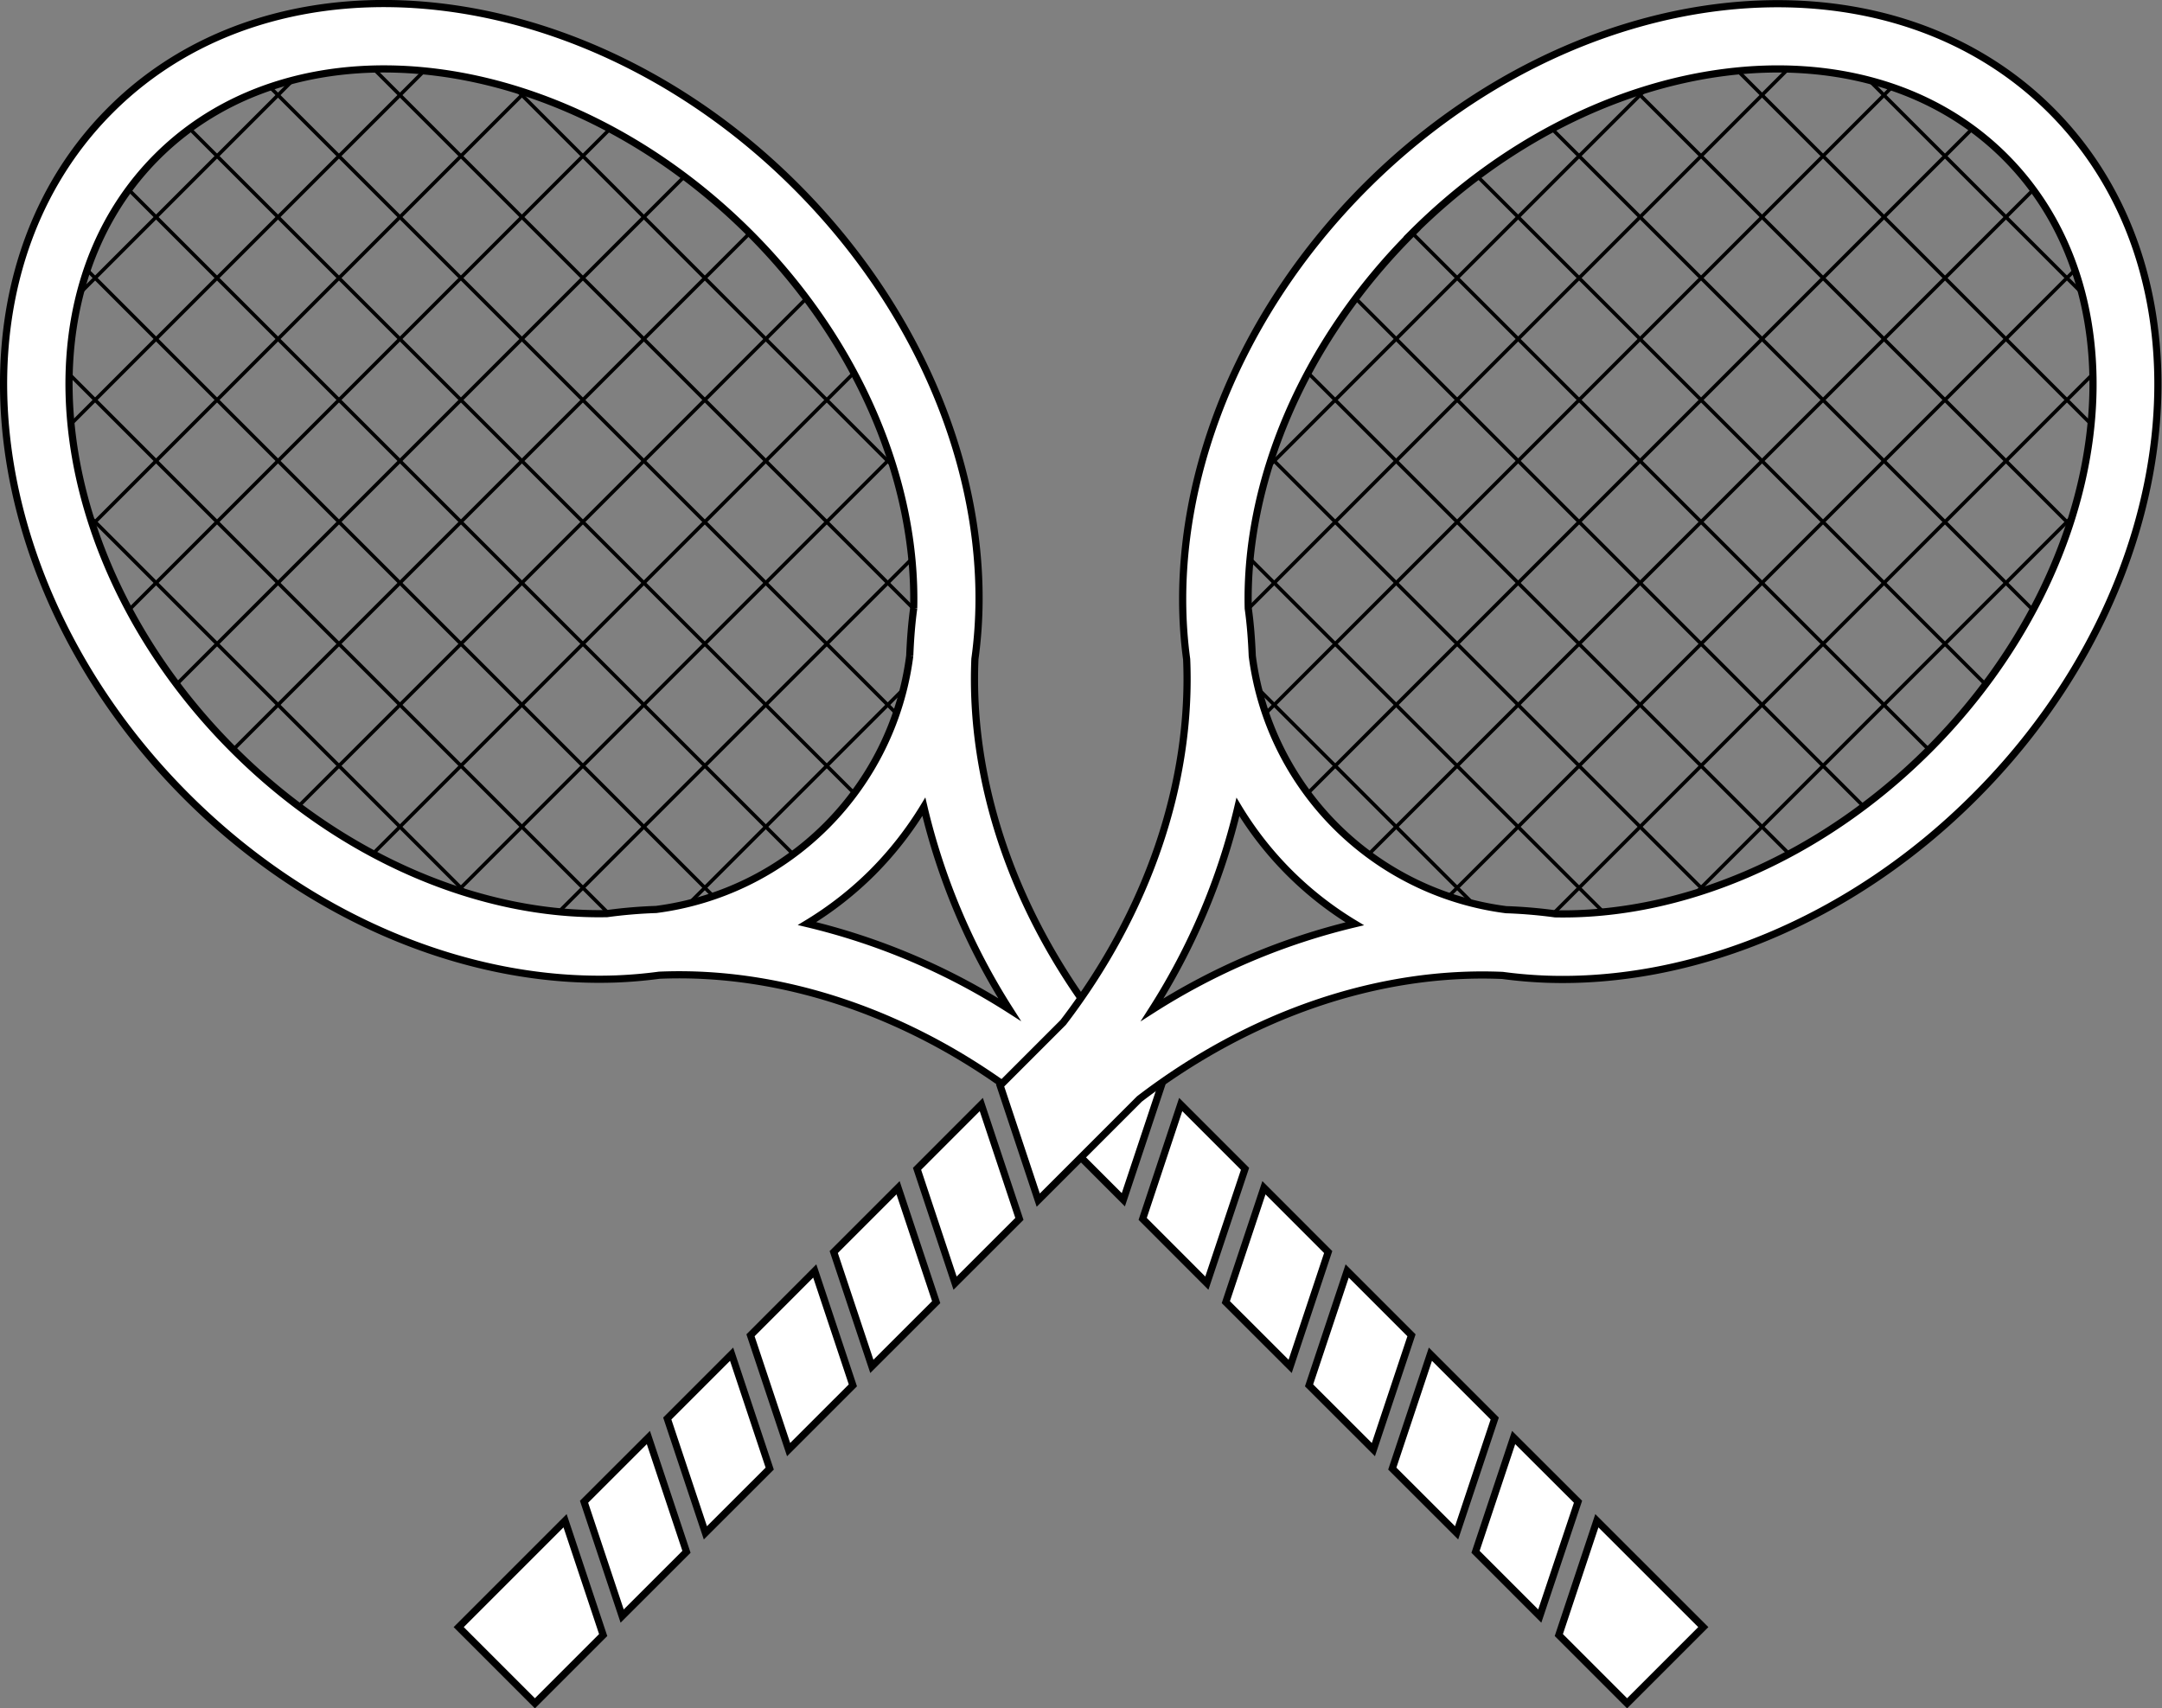 <svg id="Layer_1" data-name="Layer 1" xmlns="http://www.w3.org/2000/svg" viewBox="0 0 301.84 238.51"><rect x="0" y="0" width="301.84" height="238.51" fill="#808080" stroke="none"/><defs><style>.cls-1,.cls-2{fill:#fff;stroke:#000;stroke-miterlimit:10;}.cls-1{stroke-width:0.5px;}</style></defs><title>IndyTennisSmall-BLK</title><line class="cls-1" x1="4.77" y1="47.33" x2="89.89" y2="132.46"/><line class="cls-1" x1="102.66" y1="128.2" x2="9.38" y2="34.91"/><line class="cls-1" x1="15.76" y1="24.27" x2="112.59" y2="121.1"/><line class="cls-1" x1="122.17" y1="113.66" x2="24.27" y2="15.76"/><line class="cls-1" x1="35.26" y1="9.73" x2="128.19" y2="102.66"/><line class="cls-1" x1="132.45" y1="89.89" x2="48.74" y2="6.18"/><line class="cls-1" x1="67.19" y1="7.6" x2="132.45" y2="72.87"/><line class="cls-1" x1="8.67" y1="68.25" x2="72.86" y2="132.46"/><line class="cls-1" x1="6.54" y1="45.55" x2="44.84" y2="7.25"/><line class="cls-1" x1="7.6" y1="61.51" x2="61.16" y2="7.95"/><line class="cls-1" x1="10.08" y1="76.06" x2="75.23" y2="10.91"/><line class="cls-1" x1="16.82" y1="86.34" x2="87.76" y2="15.4"/><line class="cls-1" x1="21.79" y1="98.4" x2="98.4" y2="21.79"/><line class="cls-1" x1="30.3" y1="106.92" x2="108.34" y2="28.88"/><line class="cls-1" x1="115.43" y1="38.81" x2="38.81" y2="115.43"/><line class="cls-1" x1="49.45" y1="121.81" x2="121.81" y2="49.46"/><line class="cls-1" x1="61.16" y1="127.13" x2="128.9" y2="59.39"/><line class="cls-1" x1="75.7" y1="129.62" x2="132.45" y2="72.87"/><line class="cls-1" x1="92.01" y1="130.32" x2="131.04" y2="91.31"/><path class="cls-2" d="M18.57,18.9C-4.9,42.37-.12,85.34,29.21,114.67c17.48,17.48,39.8,26.24,60,25.5h0c2-.08,4-.25,6-.52,17.26-.74,35.29,5.44,50.7,17.25L160,171l5.33-16-8.8-8.8c-11.8-15.41-18-33.45-17.25-50.71,3-21.63-5.73-46.75-25-66C85,.21,42-4.57,18.57,18.9ZM144.11,144.44a92.08,92.08,0,0,0-28.27-12,48.42,48.42,0,0,0,9.14-7.15,49,49,0,0,0,7.17-9.16A91.76,91.76,0,0,0,144.11,144.44Zm-13.38-56h0c-.3,2.19-.46,4.41-.55,6.62a41,41,0,0,1-35.4,35.41,68.18,68.18,0,0,0-6.87.58v0c-17.4.35-36.81-7.54-52.17-22.91C10,82.42,5.19,45.29,25.07,25.4s57-15.1,82.77,10.65C123.27,51.48,131.16,71,130.73,88.45Z" transform="translate(-3.17 -3.5)"/><polygon class="cls-2" points="203.36 214 208.68 198.04 199.7 189.06 194.38 205.03 203.36 214"/><polygon class="cls-2" points="214.97 225.62 220.31 209.66 211.32 200.69 206 216.65 214.97 225.62"/><polygon class="cls-2" points="191.74 202.38 197.06 186.42 188.08 177.44 182.76 193.41 191.74 202.38"/><polygon class="cls-2" points="227.16 237.8 237.8 227.16 222.94 212.31 217.63 228.27 227.16 237.8"/><polygon class="cls-2" points="180.12 190.76 185.43 174.8 176.46 165.82 171.14 181.79 180.12 190.76"/><polygon class="cls-2" points="168.49 179.14 173.82 163.18 164.84 154.2 159.53 170.17 168.49 179.14"/><line class="cls-1" x1="297.08" y1="47.33" x2="211.95" y2="132.46"/><line class="cls-1" x1="199.18" y1="128.2" x2="292.46" y2="34.91"/><line class="cls-1" x1="286.09" y1="24.27" x2="189.25" y2="121.1"/><line class="cls-1" x1="179.67" y1="113.66" x2="277.57" y2="15.76"/><line class="cls-1" x1="266.57" y1="9.73" x2="173.64" y2="102.66"/><line class="cls-1" x1="169.38" y1="89.89" x2="253.09" y2="6.18"/><line class="cls-1" x1="234.64" y1="7.6" x2="169.38" y2="72.87"/><line class="cls-1" x1="293.18" y1="68.25" x2="228.97" y2="132.46"/><line class="cls-1" x1="295.31" y1="45.55" x2="256.99" y2="7.25"/><line class="cls-1" x1="294.24" y1="61.51" x2="240.68" y2="7.95"/><line class="cls-1" x1="291.76" y1="76.06" x2="226.61" y2="10.91"/><line class="cls-1" x1="285.01" y1="86.34" x2="214.08" y2="15.4"/><line class="cls-1" x1="280.05" y1="98.4" x2="203.44" y2="21.79"/><line class="cls-1" x1="271.54" y1="106.92" x2="193.51" y2="28.88"/><line class="cls-1" x1="186.42" y1="38.81" x2="263.03" y2="115.43"/><line class="cls-1" x1="252.38" y1="121.81" x2="180.02" y2="49.46"/><line class="cls-1" x1="240.68" y1="127.13" x2="172.93" y2="59.39"/><line class="cls-1" x1="226.13" y1="129.62" x2="169.38" y2="72.87"/><line class="cls-1" x1="209.82" y1="130.32" x2="170.8" y2="91.31"/><path class="cls-2" d="M193.84,29.54c-19.26,19.26-27.93,44.38-25,66,.74,17.26-5.44,35.3-17.24,50.71l-8.8,8.8,5.32,16,14.12-14.12c15.42-11.81,33.46-18,50.71-17.25,2,.27,4,.44,6,.52h0c20.15.74,42.47-8,59.94-25.5,29.34-29.33,34.12-72.3,10.64-95.77S223.18.21,193.84,29.54ZM176,116.16a47.73,47.73,0,0,0,16.31,16.31,92.24,92.24,0,0,0-28.28,12A91.79,91.79,0,0,0,176,116.16Zm24.31-80.11C226.09,10.3,263.21,5.52,283.1,25.4s15.11,57-10.64,82.77c-15.37,15.37-34.78,23.26-52.17,22.91v0a68,68,0,0,0-6.85-.58A41,41,0,0,1,178,95.07c-.09-2.21-.25-4.43-.56-6.62h0C177,71,184.9,51.48,200.34,36.05Z" transform="translate(-3.17 -3.5)"/><polygon class="cls-2" points="98.48 214 93.16 198.04 102.14 189.06 107.46 205.03 98.48 214"/><polygon class="cls-2" points="86.86 225.62 81.54 209.66 90.52 200.69 95.84 216.65 86.86 225.62"/><polygon class="cls-2" points="110.1 202.38 104.78 186.42 113.75 177.44 119.07 193.41 110.1 202.38"/><polygon class="cls-2" points="74.68 237.8 64.04 227.16 78.89 212.31 84.21 228.27 74.68 237.8"/><polygon class="cls-2" points="121.72 190.76 116.4 174.8 125.38 165.82 130.7 181.79 121.72 190.76"/><polygon class="cls-2" points="133.34 179.14 128.03 163.18 137 154.2 142.32 170.17 133.34 179.14"/></svg>